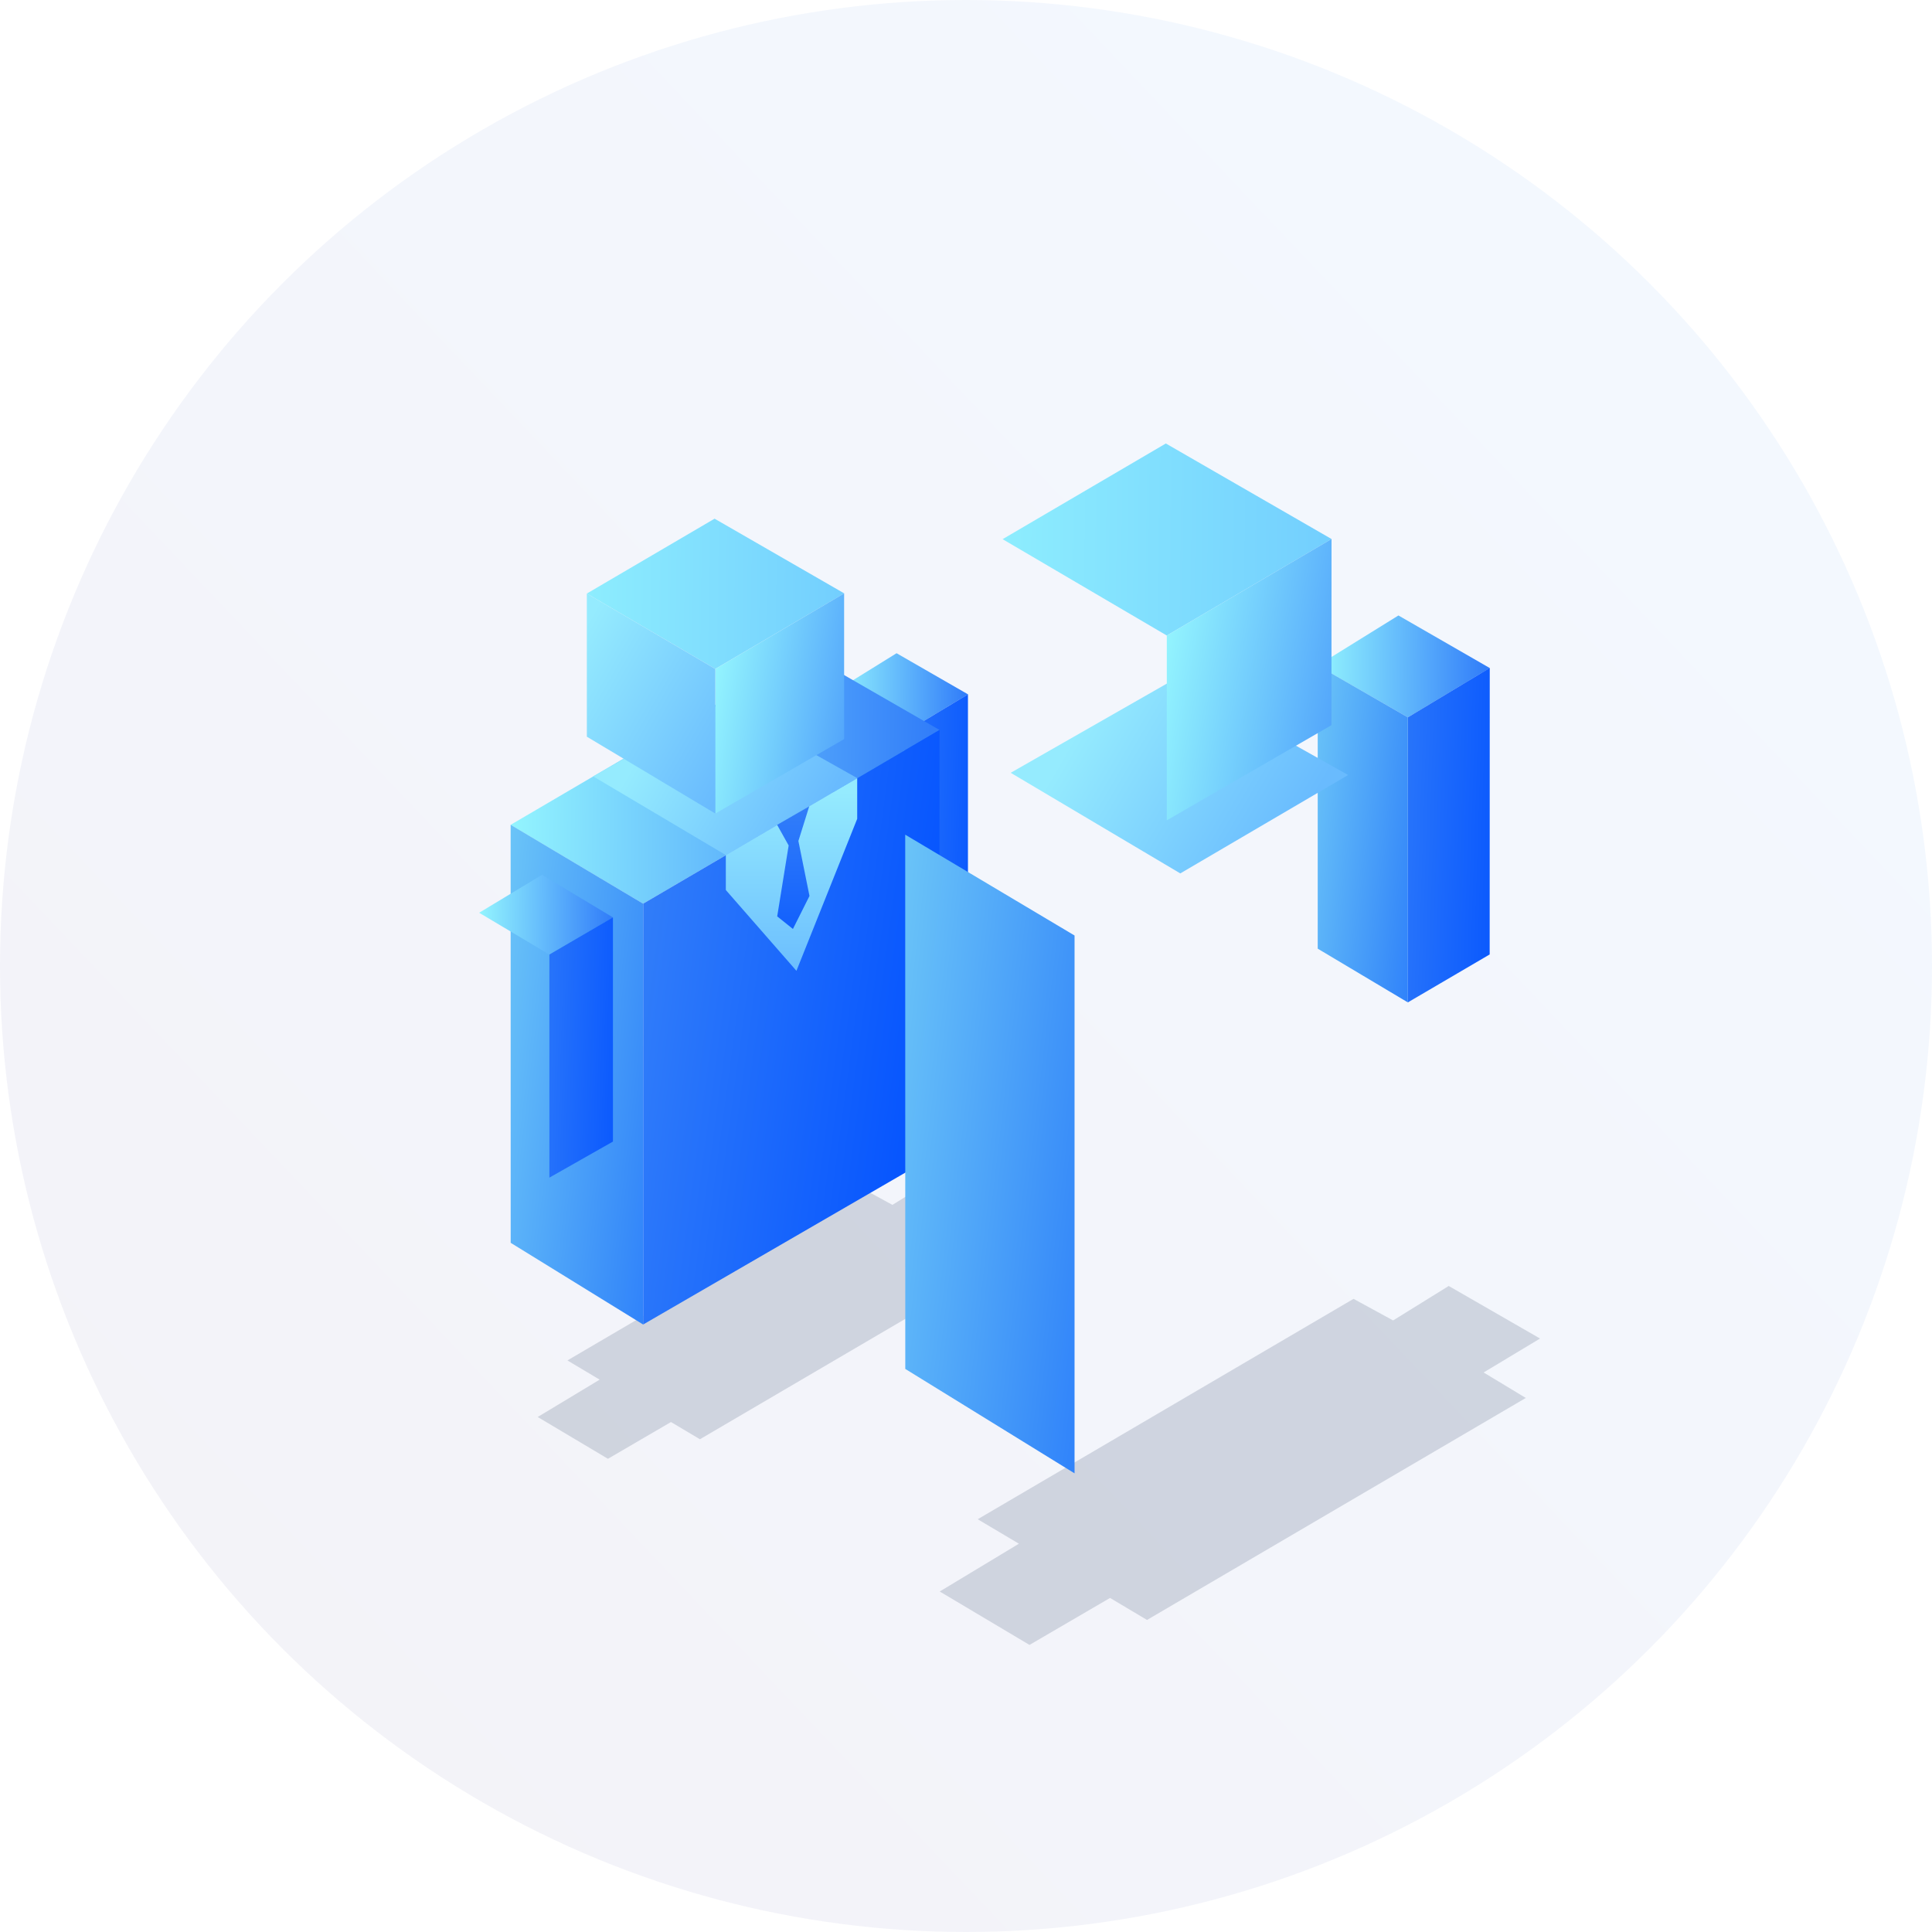 <svg xmlns="http://www.w3.org/2000/svg" xmlns:xlink="http://www.w3.org/1999/xlink" width="150" height="150" viewBox="0 0 150 150">
  <defs>
    <linearGradient id="linear-gradient" x1="0.882" y1="0.177" x2="0.163" y2="0.859" gradientUnits="objectBoundingBox">
      <stop offset="0" stop-color="#157cf9"/>
      <stop offset="1" stop-color="#0f0b7d"/>
    </linearGradient>
    <linearGradient id="linear-gradient-2" x1="0.979" y1="0.504" x2="0.006" y2="0.496" gradientUnits="objectBoundingBox">
      <stop offset="0" stop-color="#327ef9"/>
      <stop offset="1" stop-color="#93f4fe"/>
    </linearGradient>
    <linearGradient id="linear-gradient-3" x1="-0.451" y1="0.375" x2="1.49" y2="0.631" gradientUnits="objectBoundingBox">
      <stop offset="0" stop-color="#327ef9"/>
      <stop offset="1" stop-color="#004fff"/>
    </linearGradient>
    <linearGradient id="linear-gradient-4" x1="1.395" y1="0.901" x2="-0.317" y2="0.128" gradientUnits="objectBoundingBox">
      <stop offset="0" stop-color="#2273fa"/>
      <stop offset="1" stop-color="#75d0f8"/>
    </linearGradient>
    <linearGradient id="linear-gradient-5" x1="0.978" y1="0.504" x2="0.007" y2="0.496" xlink:href="#linear-gradient-2"/>
    <linearGradient id="linear-gradient-6" x1="-0.04" y1="0.355" x2="1.061" y2="0.651" xlink:href="#linear-gradient-3"/>
    <linearGradient id="linear-gradient-7" x1="1.402" y1="0.9" x2="-0.324" y2="0.129" xlink:href="#linear-gradient-4"/>
    <linearGradient id="linear-gradient-8" x1="0.979" y1="0.504" x2="0.006" y2="0.496" xlink:href="#linear-gradient-2"/>
    <linearGradient id="linear-gradient-9" x1="-0.46" y1="0.374" x2="1.499" y2="0.632" xlink:href="#linear-gradient-3"/>
    <linearGradient id="linear-gradient-11" x1="0.892" y1="0.633" x2="0.158" y2="0.386" gradientUnits="objectBoundingBox">
      <stop offset="0" stop-color="#69bbfe"/>
      <stop offset="1" stop-color="#95ebfe"/>
    </linearGradient>
    <linearGradient id="linear-gradient-12" x1="0.979" y1="0.504" x2="0.006" y2="0.496" gradientUnits="objectBoundingBox">
      <stop offset="0" stop-color="#73cffe"/>
      <stop offset="1" stop-color="#8dedfe"/>
    </linearGradient>
    <linearGradient id="linear-gradient-13" x1="1.007" y1="0.654" x2="0" y2="0.348" gradientUnits="objectBoundingBox">
      <stop offset="0" stop-color="#53a6fb"/>
      <stop offset="1" stop-color="#93f4fe"/>
    </linearGradient>
    <linearGradient id="linear-gradient-14" x1="0.977" y1="0.966" x2="0.065" y2="0.068" xlink:href="#linear-gradient-11"/>
    <linearGradient id="linear-gradient-15" x1="0.5" y1="1.052" x2="0.5" y2="0.07" xlink:href="#linear-gradient-11"/>
    <linearGradient id="linear-gradient-16" x1="0.5" y1="0.007" x2="0.5" y2="1.576" xlink:href="#linear-gradient-3"/>
  </defs>
  <g id="Group_117" data-name="Group 117" transform="translate(-975 -870)">
    <ellipse id="Ellipse_188" data-name="Ellipse 188" cx="75" cy="75" rx="75" ry="75" transform="translate(975 870)" opacity="0.05" fill="url(#linear-gradient)"/>
    <g id="Group_116" data-name="Group 116" transform="translate(1012.201 904.432)">
      <g id="Group_61" data-name="Group 61" transform="translate(0 5.838)">
        <path id="Path_46" data-name="Path 46" d="M-1520.807,163.62l-5.548-3.193-3.378,2.094-2.4-1.312-22.833,13.389,2.505,1.491-4.811,2.9,5.453,3.245,4.894-2.854,2.247,1.337,23.011-13.487-2.563-1.548Z" transform="translate(1561.819 -109.244)" fill="#021f49" opacity="0.15"/>
        <g id="Group_57" data-name="Group 57" transform="translate(27.501 10.446)">
          <path id="Path_47" data-name="Path 47" d="M-1445.619-34.649l4.907-3.042,5.548,3.193-4.975,3Z" transform="translate(1445.619 37.691)" fill="url(#linear-gradient-2)"/>
          <path id="Path_48" data-name="Path 48" d="M-1418.966-19.165v17.32l4.97-2.911,0-17.406Z" transform="translate(1424.446 25.355)" fill="url(#linear-gradient-3)"/>
          <path id="Path_49" data-name="Path 49" d="M-1445.616-5.693l5.478,3.266v-17.32l-5.48-3.148Z" transform="translate(1445.619 25.938)" fill="url(#linear-gradient-4)"/>
        </g>
        <g id="Group_58" data-name="Group 58" transform="translate(2.445 10.38)">
          <path id="Path_50" data-name="Path 50" d="M-1567.48-24.624l22.833-13.389,10.466,6.024L-1557.193-18.5Z" transform="translate(1567.48 38.014)" fill="url(#linear-gradient-5)"/>
          <path id="Path_51" data-name="Path 51" d="M-1517.446,4.771V37.445l23-13.325.01-32.837Z" transform="translate(1527.734 14.74)" fill="url(#linear-gradient-6)"/>
          <path id="Path_52" data-name="Path 52" d="M-1567.476,59.557l10.283,6.343V33.226L-1567.48,27.1Z" transform="translate(1567.48 -13.715)" fill="url(#linear-gradient-7)"/>
        </g>
        <path id="Path_53" data-name="Path 53" d="M-1579.37,48.928l4.88-2.945,5.513,3.309-4.94,2.881Z" transform="translate(1579.37 -18.332)" fill="url(#linear-gradient-8)"/>
        <path id="Path_54" data-name="Path 54" d="M-1552.848,64.957v17.32l4.935-2.8,0-17.406Z" transform="translate(1558.301 -31.116)" fill="url(#linear-gradient-9)"/>
        <path id="Path_55" data-name="Path 55" d="M-1579.367,77.51l5.451,3.362V63.552l-5.453-3.245Z" transform="translate(1579.37 -29.711)" fill="url(#linear-gradient-7)"/>
        <path id="Path_56" data-name="Path 56" d="M-1536.317-13.372l10.3,6.112,10.2-5.977-10.45-5.876Z" transform="translate(1545.17 33.379)" fill="url(#linear-gradient-11)"/>
        <g id="Group_59" data-name="Group 59" transform="translate(8.361 0)">
          <path id="Path_57" data-name="Path 57" d="M-1538.707-82.681l9.917-5.813,10.067,5.8-10.009,5.864Z" transform="translate(1538.707 88.494)" fill="url(#linear-gradient-12)"/>
          <path id="Path_58" data-name="Path 58" d="M-1490.193-54.407v11.227l10-5.78,0-11.311Z" transform="translate(1500.168 66.074)" fill="url(#linear-gradient-13)"/>
          <path id="Path_59" data-name="Path 59" d="M-1538.705-49.108l9.973,5.967V-54.368l-9.975-5.853Z" transform="translate(1538.707 66.035)" fill="url(#linear-gradient-14)"/>
        </g>
        <path id="Path_60" data-name="Path 60" d="M-1476.011,12.647V9.491l-10.2,5.972h0v2.711l5.482,6.274Z" transform="translate(1505.363 10.656)" fill="url(#linear-gradient-15)"/>
        <g id="Group_60" data-name="Group 60" transform="translate(23.135 22.33)">
          <path id="Path_61" data-name="Path 61" d="M-1464.362,20.107l-.843,2.694.861,4.267-1.286,2.564-1.22-.978.889-5.505-.895-1.6Z" transform="translate(1466.856 -20.107)" fill="url(#linear-gradient-16)"/>
        </g>
      </g>
      <g id="Group_62" data-name="Group 62" transform="translate(29.956 0)">
        <path id="Path_46-2" data-name="Path 46" d="M-1510.67,164.508l-7.09-4.081-4.317,2.676-3.073-1.676-29.18,17.111,3.2,1.9-6.148,3.71,6.969,4.147,6.254-3.647,2.871,1.709,29.408-17.236-3.276-1.978Z" transform="translate(1563.082 -95.017)" fill="#021f49" opacity="0.15"/>
        <g id="Group_57-2" data-name="Group 57" transform="translate(35.146 13.35)">
          <path id="Path_47-2" data-name="Path 47" d="M-1445.619-33.8l6.271-3.888,7.09,4.081-6.358,3.83Z" transform="translate(1445.619 37.691)" fill="url(#linear-gradient-2)"/>
          <path id="Path_48-2" data-name="Path 48" d="M-1418.966-18.331V3.8l6.351-3.721.006-22.244Z" transform="translate(1425.97 26.242)" fill="url(#linear-gradient-3)"/>
          <path id="Path_49-2" data-name="Path 49" d="M-1445.615-.912l7,4.173V-18.872l-7-4.023Z" transform="translate(1445.619 26.784)" fill="url(#linear-gradient-4)"/>
        </g>
        <g id="Group_58-2" data-name="Group 58" transform="translate(3.124 13.265)">
          <path id="Path_50-2" data-name="Path 50" d="M-1567.48-20.9l29.18-17.111,13.376,7.7-29.408,17.236Z" transform="translate(1567.48 38.014)" fill="url(#linear-gradient-5)"/>
          <path id="Path_51-2" data-name="Path 51" d="M-1517.446,8.52V50.277l29.4-17.029.012-41.965Z" transform="translate(1530.594 16.415)" fill="url(#linear-gradient-6)"/>
          <path id="Path_52-2" data-name="Path 52" d="M-1567.475,68.579l13.142,8.107V34.928L-1567.48,27.1Z" transform="translate(1567.48 -9.993)" fill="url(#linear-gradient-7)"/>
        </g>
        <path id="Path_53-2" data-name="Path 53" d="M-1579.37,49.747l6.237-3.764,7.046,4.229-6.314,3.682Z" transform="translate(1579.37 -10.646)" fill="url(#linear-gradient-8)"/>
        <path id="Path_54-2" data-name="Path 54" d="M-1552.848,65.758V87.892l6.307-3.572.006-22.244Z" transform="translate(1559.817 -22.51)" fill="url(#linear-gradient-9)"/>
        <path id="Path_55-2" data-name="Path 55" d="M-1579.367,82.292l6.966,4.3V64.454l-6.969-4.147Z" transform="translate(1579.37 -21.206)" fill="url(#linear-gradient-7)"/>
        <path id="Path_56-2" data-name="Path 56" d="M-1536.317-11.777l13.167,7.811,13.031-7.639-13.354-7.509Z" transform="translate(1547.63 37.345)" fill="url(#linear-gradient-11)"/>
        <g id="Group_59-2" data-name="Group 59" transform="translate(10.685)">
          <path id="Path_57-2" data-name="Path 57" d="M-1538.707-81.065l12.673-7.429,12.866,7.417-12.791,7.493Z" transform="translate(1538.707 88.494)" fill="url(#linear-gradient-12)"/>
          <path id="Path_58-2" data-name="Path 58" d="M-1490.193-52.777v14.348l12.784-7.387.006-14.455Z" transform="translate(1502.941 67.687)" fill="url(#linear-gradient-13)"/>
          <path id="Path_59-2" data-name="Path 59" d="M-1538.7-46.018l12.745,7.626V-52.741l-12.748-7.481Z" transform="translate(1538.707 67.651)" fill="url(#linear-gradient-14)"/>
        </g>
        <path id="Path_60-2" data-name="Path 60" d="M-1473.177,13.525V9.491l-13.031,7.632h0v3.465l7.006,8.018Z" transform="translate(1510.688 16.257)" fill="url(#linear-gradient-15)"/>
        <g id="Group_60-2" data-name="Group 60" transform="translate(29.565 28.538)">
          <path id="Path_61-2" data-name="Path 61" d="M-1463.669,20.107l-1.077,3.443,1.1,5.453-1.644,3.276-1.559-1.249,1.137-7.036-1.144-2.043Z" transform="translate(1466.857 -20.107)" fill="url(#linear-gradient-16)"/>
        </g>
      </g>
    </g>
  </g>
</svg>
